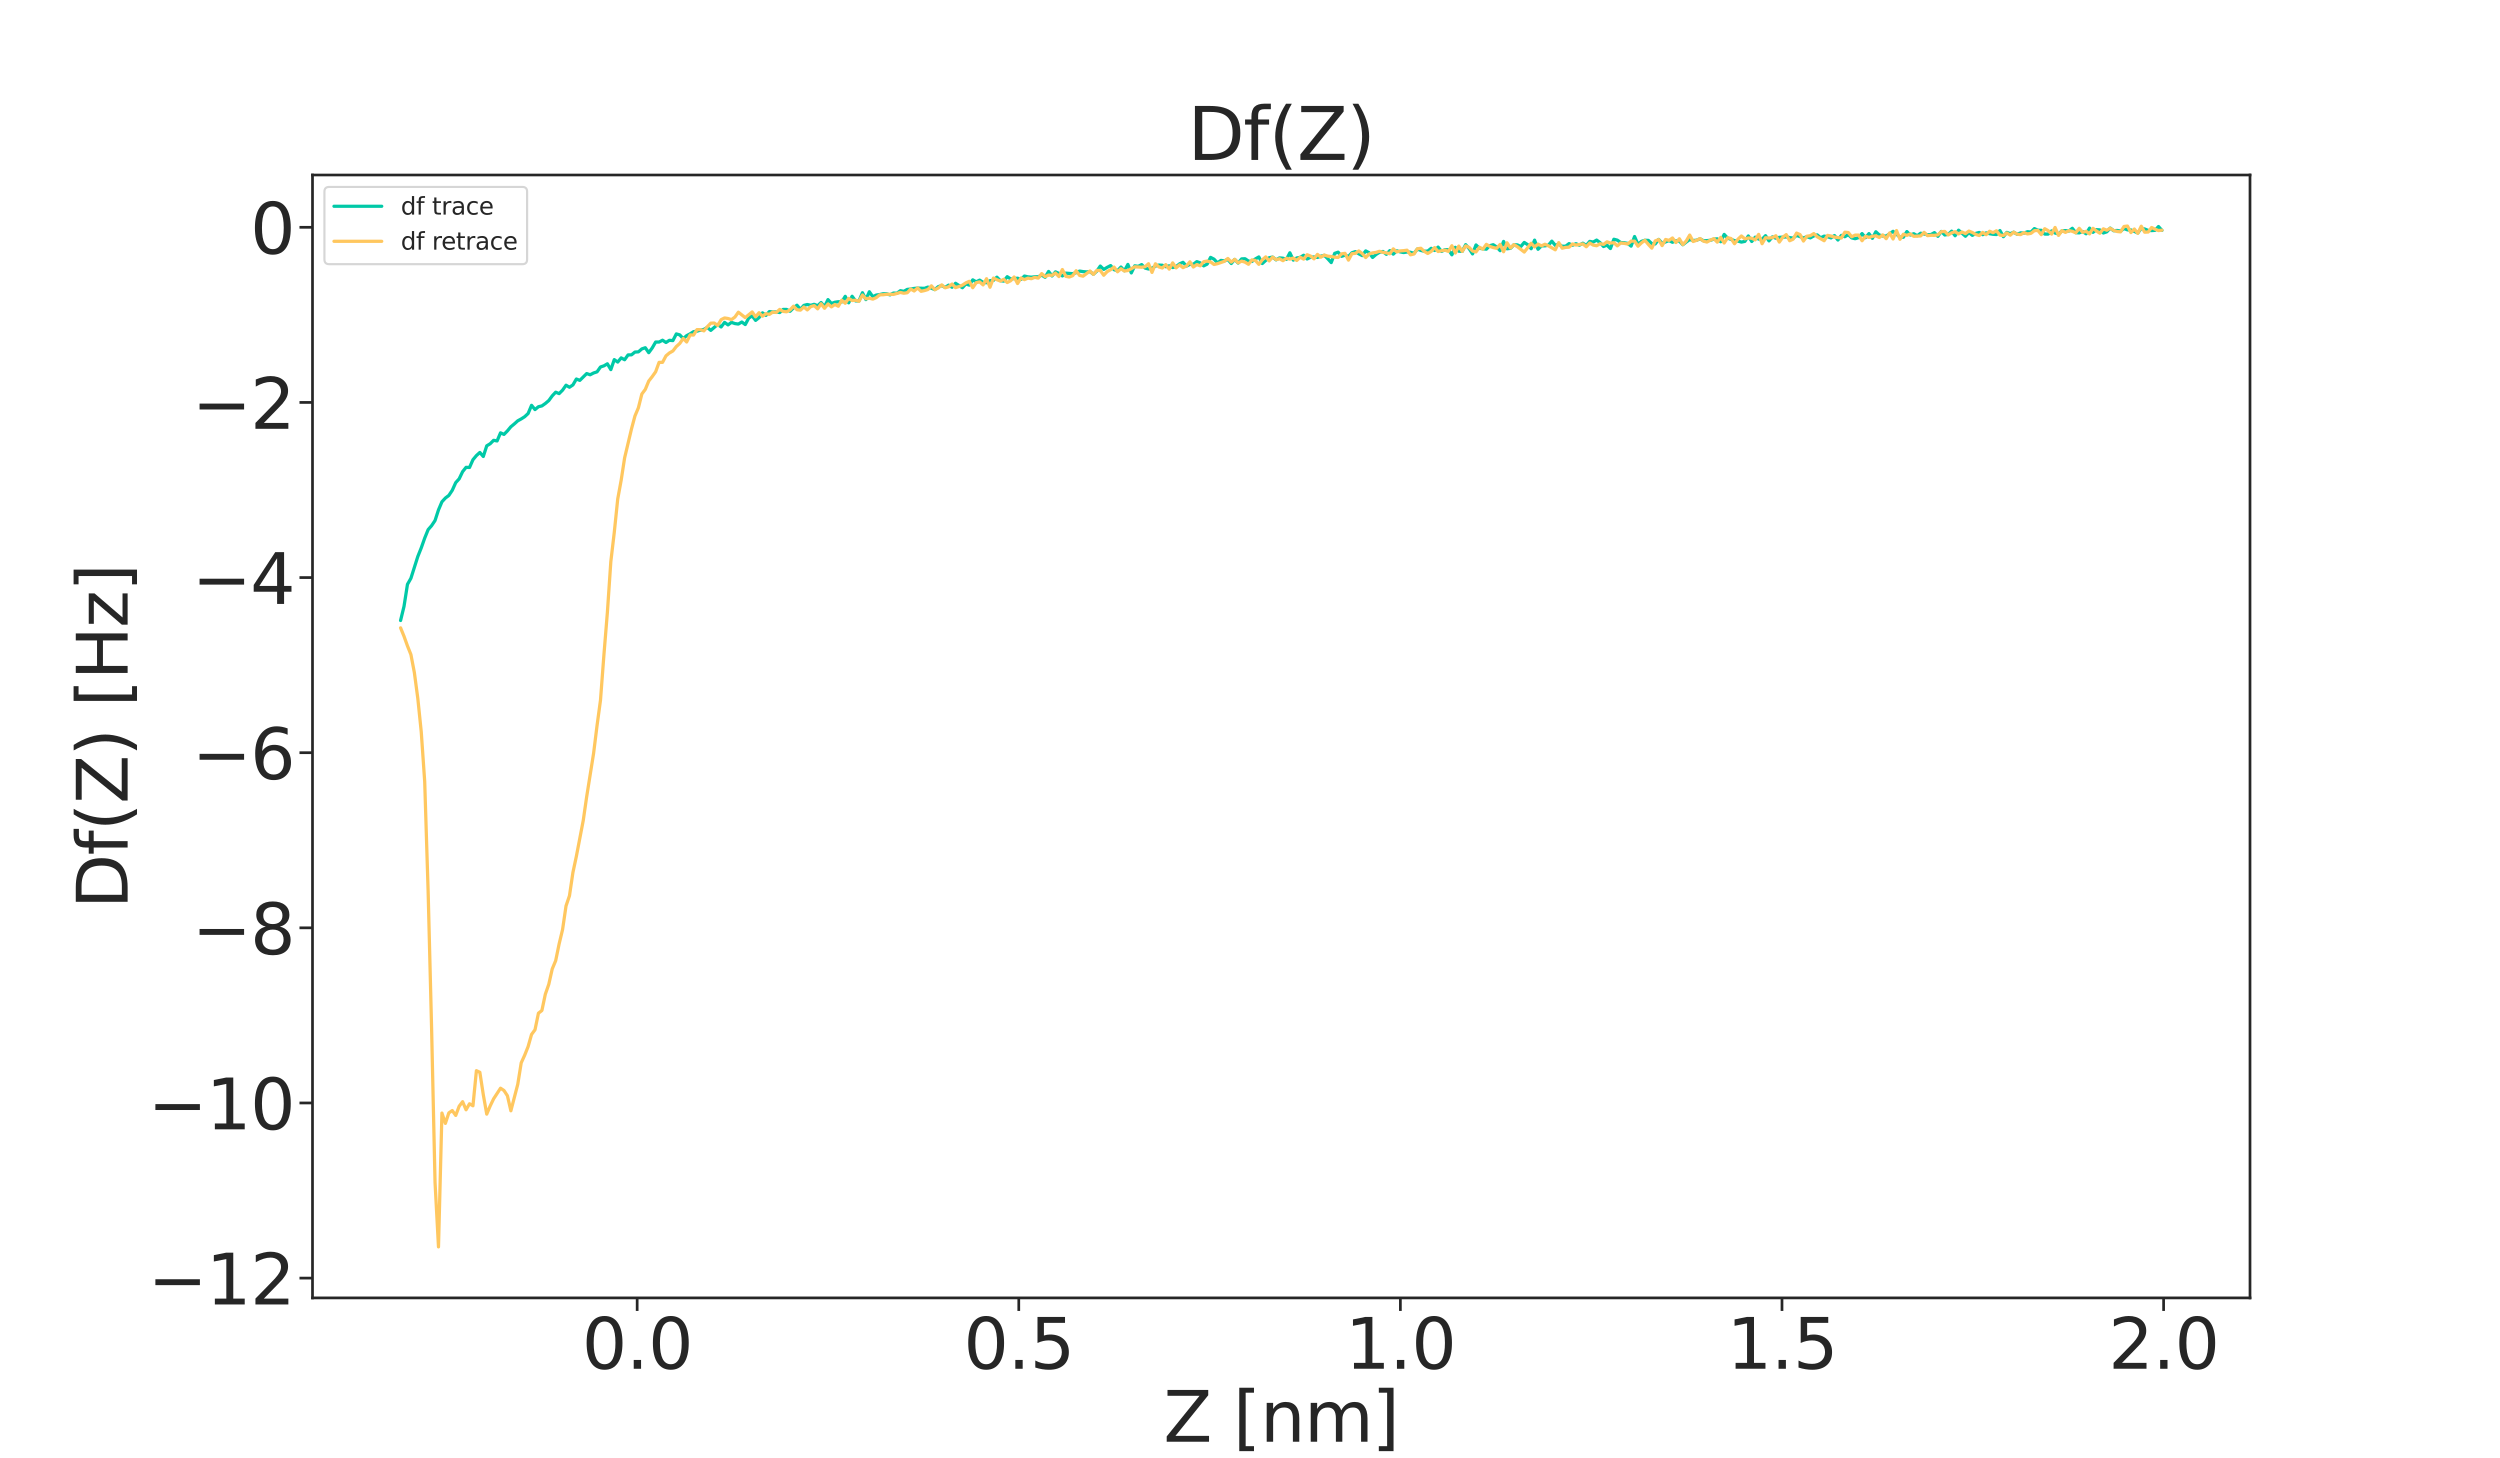<?xml version="1.0" encoding="utf-8" standalone="no"?>
<!DOCTYPE svg PUBLIC "-//W3C//DTD SVG 1.1//EN"
  "http://www.w3.org/Graphics/SVG/1.1/DTD/svg11.dtd">
<svg xmlns:xlink="http://www.w3.org/1999/xlink" width="1728pt" height="1008pt" viewBox="0 0 1728 1008" xmlns="http://www.w3.org/2000/svg" version="1.1">
 <defs>
  <style type="text/css">*{stroke-linejoin: round; stroke-linecap: butt}</style>
 </defs>
 <g id="figure_1">
  <g id="patch_1">
   <path d="M 0 1008 
L 1728 1008 
L 1728 0 
L 0 0 
z
" style="fill: #ffffff"/>
  </g>
  <g id="axes_1">
   <g id="patch_2">
    <path d="M 216 897.12 
L 1555.2 897.12 
L 1555.2 120.96 
L 216 120.96 
L 216 897.12 
z
" style="fill: none"/>
   </g>
   <g id="matplotlib.axis_1">
    <g id="xtick_1">
     <g id="line2d_1">
      <defs>
       <path id="m4f3ba4cb9b" d="M 0 0 
L 0 9 
" style="stroke: #262626; stroke-width: 1.875"/>
      </defs>
      <g>
       <use xlink:href="#m4f3ba4cb9b" x="440.409" y="897.12" style="fill: #262626; stroke: #262626; stroke-width: 1.875"/>
      </g>
     </g>
     <g id="text_1">
      <!-- 0.0 -->
      <g style="fill: #262626" transform="translate(402.241 946.092)scale(0.48 -0.48)">
       <defs>
        <path id="DejaVuSans-30" d="M 2034 4250 
Q 1547 4250 1301 3770 
Q 1056 3291 1056 2328 
Q 1056 1369 1301 889 
Q 1547 409 2034 409 
Q 2525 409 2770 889 
Q 3016 1369 3016 2328 
Q 3016 3291 2770 3770 
Q 2525 4250 2034 4250 
z
M 2034 4750 
Q 2819 4750 3233 4129 
Q 3647 3509 3647 2328 
Q 3647 1150 3233 529 
Q 2819 -91 2034 -91 
Q 1250 -91 836 529 
Q 422 1150 422 2328 
Q 422 3509 836 4129 
Q 1250 4750 2034 4750 
z
" transform="scale(0.016)"/>
        <path id="DejaVuSans-2e" d="M 684 794 
L 1344 794 
L 1344 0 
L 684 0 
L 684 794 
z
" transform="scale(0.016)"/>
       </defs>
       <use xlink:href="#DejaVuSans-30"/>
       <use xlink:href="#DejaVuSans-2e" x="63.623"/>
       <use xlink:href="#DejaVuSans-30" x="95.41"/>
      </g>
     </g>
    </g>
    <g id="xtick_2">
     <g id="line2d_2">
      <g>
       <use xlink:href="#m4f3ba4cb9b" x="704.177" y="897.12" style="fill: #262626; stroke: #262626; stroke-width: 1.875"/>
      </g>
     </g>
     <g id="text_2">
      <!-- 0.5 -->
      <g style="fill: #262626" transform="translate(666.01 946.092)scale(0.48 -0.48)">
       <defs>
        <path id="DejaVuSans-35" d="M 691 4666 
L 3169 4666 
L 3169 4134 
L 1269 4134 
L 1269 2991 
Q 1406 3038 1543 3061 
Q 1681 3084 1819 3084 
Q 2600 3084 3056 2656 
Q 3513 2228 3513 1497 
Q 3513 744 3044 326 
Q 2575 -91 1722 -91 
Q 1428 -91 1123 -41 
Q 819 9 494 109 
L 494 744 
Q 775 591 1075 516 
Q 1375 441 1709 441 
Q 2250 441 2565 725 
Q 2881 1009 2881 1497 
Q 2881 1984 2565 2268 
Q 2250 2553 1709 2553 
Q 1456 2553 1204 2497 
Q 953 2441 691 2322 
L 691 4666 
z
" transform="scale(0.016)"/>
       </defs>
       <use xlink:href="#DejaVuSans-30"/>
       <use xlink:href="#DejaVuSans-2e" x="63.623"/>
       <use xlink:href="#DejaVuSans-35" x="95.41"/>
      </g>
     </g>
    </g>
    <g id="xtick_3">
     <g id="line2d_3">
      <g>
       <use xlink:href="#m4f3ba4cb9b" x="967.945" y="897.12" style="fill: #262626; stroke: #262626; stroke-width: 1.875"/>
      </g>
     </g>
     <g id="text_3">
      <!-- 1.0 -->
      <g style="fill: #262626" transform="translate(929.778 946.092)scale(0.48 -0.48)">
       <defs>
        <path id="DejaVuSans-31" d="M 794 531 
L 1825 531 
L 1825 4091 
L 703 3866 
L 703 4441 
L 1819 4666 
L 2450 4666 
L 2450 531 
L 3481 531 
L 3481 0 
L 794 0 
L 794 531 
z
" transform="scale(0.016)"/>
       </defs>
       <use xlink:href="#DejaVuSans-31"/>
       <use xlink:href="#DejaVuSans-2e" x="63.623"/>
       <use xlink:href="#DejaVuSans-30" x="95.41"/>
      </g>
     </g>
    </g>
    <g id="xtick_4">
     <g id="line2d_4">
      <g>
       <use xlink:href="#m4f3ba4cb9b" x="1231.713" y="897.12" style="fill: #262626; stroke: #262626; stroke-width: 1.875"/>
      </g>
     </g>
     <g id="text_4">
      <!-- 1.5 -->
      <g style="fill: #262626" transform="translate(1193.546 946.092)scale(0.48 -0.48)">
       <use xlink:href="#DejaVuSans-31"/>
       <use xlink:href="#DejaVuSans-2e" x="63.623"/>
       <use xlink:href="#DejaVuSans-35" x="95.41"/>
      </g>
     </g>
    </g>
    <g id="xtick_5">
     <g id="line2d_5">
      <g>
       <use xlink:href="#m4f3ba4cb9b" x="1495.482" y="897.12" style="fill: #262626; stroke: #262626; stroke-width: 1.875"/>
      </g>
     </g>
     <g id="text_5">
      <!-- 2.0 -->
      <g style="fill: #262626" transform="translate(1457.314 946.092)scale(0.48 -0.48)">
       <defs>
        <path id="DejaVuSans-32" d="M 1228 531 
L 3431 531 
L 3431 0 
L 469 0 
L 469 531 
Q 828 903 1448 1529 
Q 2069 2156 2228 2338 
Q 2531 2678 2651 2914 
Q 2772 3150 2772 3378 
Q 2772 3750 2511 3984 
Q 2250 4219 1831 4219 
Q 1534 4219 1204 4116 
Q 875 4013 500 3803 
L 500 4441 
Q 881 4594 1212 4672 
Q 1544 4750 1819 4750 
Q 2544 4750 2975 4387 
Q 3406 4025 3406 3419 
Q 3406 3131 3298 2873 
Q 3191 2616 2906 2266 
Q 2828 2175 2409 1742 
Q 1991 1309 1228 531 
z
" transform="scale(0.016)"/>
       </defs>
       <use xlink:href="#DejaVuSans-32"/>
       <use xlink:href="#DejaVuSans-2e" x="63.623"/>
       <use xlink:href="#DejaVuSans-30" x="95.41"/>
      </g>
     </g>
    </g>
    <g id="text_6">
     <!-- Z [nm] -->
     <g style="fill: #262626" transform="translate(804.217 996.548)scale(0.48 -0.48)">
      <defs>
       <path id="DejaVuSans-5a" d="M 359 4666 
L 4025 4666 
L 4025 4184 
L 1075 531 
L 4097 531 
L 4097 0 
L 288 0 
L 288 481 
L 3238 4134 
L 359 4134 
L 359 4666 
z
" transform="scale(0.016)"/>
       <path id="DejaVuSans-20" transform="scale(0.016)"/>
       <path id="DejaVuSans-5b" d="M 550 4863 
L 1875 4863 
L 1875 4416 
L 1125 4416 
L 1125 -397 
L 1875 -397 
L 1875 -844 
L 550 -844 
L 550 4863 
z
" transform="scale(0.016)"/>
       <path id="DejaVuSans-6e" d="M 3513 2113 
L 3513 0 
L 2938 0 
L 2938 2094 
Q 2938 2591 2744 2837 
Q 2550 3084 2163 3084 
Q 1697 3084 1428 2787 
Q 1159 2491 1159 1978 
L 1159 0 
L 581 0 
L 581 3500 
L 1159 3500 
L 1159 2956 
Q 1366 3272 1645 3428 
Q 1925 3584 2291 3584 
Q 2894 3584 3203 3211 
Q 3513 2838 3513 2113 
z
" transform="scale(0.016)"/>
       <path id="DejaVuSans-6d" d="M 3328 2828 
Q 3544 3216 3844 3400 
Q 4144 3584 4550 3584 
Q 5097 3584 5394 3201 
Q 5691 2819 5691 2113 
L 5691 0 
L 5113 0 
L 5113 2094 
Q 5113 2597 4934 2840 
Q 4756 3084 4391 3084 
Q 3944 3084 3684 2787 
Q 3425 2491 3425 1978 
L 3425 0 
L 2847 0 
L 2847 2094 
Q 2847 2600 2669 2842 
Q 2491 3084 2119 3084 
Q 1678 3084 1418 2786 
Q 1159 2488 1159 1978 
L 1159 0 
L 581 0 
L 581 3500 
L 1159 3500 
L 1159 2956 
Q 1356 3278 1631 3431 
Q 1906 3584 2284 3584 
Q 2666 3584 2933 3390 
Q 3200 3197 3328 2828 
z
" transform="scale(0.016)"/>
       <path id="DejaVuSans-5d" d="M 1947 4863 
L 1947 -844 
L 622 -844 
L 622 -397 
L 1369 -397 
L 1369 4416 
L 622 4416 
L 622 4863 
L 1947 4863 
z
" transform="scale(0.016)"/>
      </defs>
      <use xlink:href="#DejaVuSans-5a"/>
      <use xlink:href="#DejaVuSans-20" x="68.506"/>
      <use xlink:href="#DejaVuSans-5b" x="100.293"/>
      <use xlink:href="#DejaVuSans-6e" x="139.307"/>
      <use xlink:href="#DejaVuSans-6d" x="202.686"/>
      <use xlink:href="#DejaVuSans-5d" x="300.098"/>
     </g>
    </g>
   </g>
   <g id="matplotlib.axis_2">
    <g id="ytick_1">
     <g id="line2d_6">
      <defs>
       <path id="m1f5557d3d0" d="M 0 0 
L -9 0 
" style="stroke: #262626; stroke-width: 1.875"/>
      </defs>
      <g>
       <use xlink:href="#m1f5557d3d0" x="216" y="883.422" style="fill: #262626; stroke: #262626; stroke-width: 1.875"/>
      </g>
     </g>
     <g id="text_7">
      <!-- −12 -->
      <g style="fill: #262626" transform="translate(102.198 901.658)scale(0.48 -0.48)">
       <defs>
        <path id="DejaVuSans-2212" d="M 678 2272 
L 4684 2272 
L 4684 1741 
L 678 1741 
L 678 2272 
z
" transform="scale(0.016)"/>
       </defs>
       <use xlink:href="#DejaVuSans-2212"/>
       <use xlink:href="#DejaVuSans-31" x="83.789"/>
       <use xlink:href="#DejaVuSans-32" x="147.412"/>
      </g>
     </g>
    </g>
    <g id="ytick_2">
     <g id="line2d_7">
      <g>
       <use xlink:href="#m1f5557d3d0" x="216" y="762.372" style="fill: #262626; stroke: #262626; stroke-width: 1.875"/>
      </g>
     </g>
     <g id="text_8">
      <!-- −10 -->
      <g style="fill: #262626" transform="translate(102.198 780.608)scale(0.48 -0.48)">
       <use xlink:href="#DejaVuSans-2212"/>
       <use xlink:href="#DejaVuSans-31" x="83.789"/>
       <use xlink:href="#DejaVuSans-30" x="147.412"/>
      </g>
     </g>
    </g>
    <g id="ytick_3">
     <g id="line2d_8">
      <g>
       <use xlink:href="#m1f5557d3d0" x="216" y="641.321" style="fill: #262626; stroke: #262626; stroke-width: 1.875"/>
      </g>
     </g>
     <g id="text_9">
      <!-- −8 -->
      <g style="fill: #262626" transform="translate(132.738 659.558)scale(0.48 -0.48)">
       <defs>
        <path id="DejaVuSans-38" d="M 2034 2216 
Q 1584 2216 1326 1975 
Q 1069 1734 1069 1313 
Q 1069 891 1326 650 
Q 1584 409 2034 409 
Q 2484 409 2743 651 
Q 3003 894 3003 1313 
Q 3003 1734 2745 1975 
Q 2488 2216 2034 2216 
z
M 1403 2484 
Q 997 2584 770 2862 
Q 544 3141 544 3541 
Q 544 4100 942 4425 
Q 1341 4750 2034 4750 
Q 2731 4750 3128 4425 
Q 3525 4100 3525 3541 
Q 3525 3141 3298 2862 
Q 3072 2584 2669 2484 
Q 3125 2378 3379 2068 
Q 3634 1759 3634 1313 
Q 3634 634 3220 271 
Q 2806 -91 2034 -91 
Q 1263 -91 848 271 
Q 434 634 434 1313 
Q 434 1759 690 2068 
Q 947 2378 1403 2484 
z
M 1172 3481 
Q 1172 3119 1398 2916 
Q 1625 2713 2034 2713 
Q 2441 2713 2670 2916 
Q 2900 3119 2900 3481 
Q 2900 3844 2670 4047 
Q 2441 4250 2034 4250 
Q 1625 4250 1398 4047 
Q 1172 3844 1172 3481 
z
" transform="scale(0.016)"/>
       </defs>
       <use xlink:href="#DejaVuSans-2212"/>
       <use xlink:href="#DejaVuSans-38" x="83.789"/>
      </g>
     </g>
    </g>
    <g id="ytick_4">
     <g id="line2d_9">
      <g>
       <use xlink:href="#m1f5557d3d0" x="216" y="520.271" style="fill: #262626; stroke: #262626; stroke-width: 1.875"/>
      </g>
     </g>
     <g id="text_10">
      <!-- −6 -->
      <g style="fill: #262626" transform="translate(132.738 538.507)scale(0.48 -0.48)">
       <defs>
        <path id="DejaVuSans-36" d="M 2113 2584 
Q 1688 2584 1439 2293 
Q 1191 2003 1191 1497 
Q 1191 994 1439 701 
Q 1688 409 2113 409 
Q 2538 409 2786 701 
Q 3034 994 3034 1497 
Q 3034 2003 2786 2293 
Q 2538 2584 2113 2584 
z
M 3366 4563 
L 3366 3988 
Q 3128 4100 2886 4159 
Q 2644 4219 2406 4219 
Q 1781 4219 1451 3797 
Q 1122 3375 1075 2522 
Q 1259 2794 1537 2939 
Q 1816 3084 2150 3084 
Q 2853 3084 3261 2657 
Q 3669 2231 3669 1497 
Q 3669 778 3244 343 
Q 2819 -91 2113 -91 
Q 1303 -91 875 529 
Q 447 1150 447 2328 
Q 447 3434 972 4092 
Q 1497 4750 2381 4750 
Q 2619 4750 2861 4703 
Q 3103 4656 3366 4563 
z
" transform="scale(0.016)"/>
       </defs>
       <use xlink:href="#DejaVuSans-2212"/>
       <use xlink:href="#DejaVuSans-36" x="83.789"/>
      </g>
     </g>
    </g>
    <g id="ytick_5">
     <g id="line2d_10">
      <g>
       <use xlink:href="#m1f5557d3d0" x="216" y="399.221" style="fill: #262626; stroke: #262626; stroke-width: 1.875"/>
      </g>
     </g>
     <g id="text_11">
      <!-- −4 -->
      <g style="fill: #262626" transform="translate(132.738 417.457)scale(0.48 -0.48)">
       <defs>
        <path id="DejaVuSans-34" d="M 2419 4116 
L 825 1625 
L 2419 1625 
L 2419 4116 
z
M 2253 4666 
L 3047 4666 
L 3047 1625 
L 3713 1625 
L 3713 1100 
L 3047 1100 
L 3047 0 
L 2419 0 
L 2419 1100 
L 313 1100 
L 313 1709 
L 2253 4666 
z
" transform="scale(0.016)"/>
       </defs>
       <use xlink:href="#DejaVuSans-2212"/>
       <use xlink:href="#DejaVuSans-34" x="83.789"/>
      </g>
     </g>
    </g>
    <g id="ytick_6">
     <g id="line2d_11">
      <g>
       <use xlink:href="#m1f5557d3d0" x="216" y="278.17" style="fill: #262626; stroke: #262626; stroke-width: 1.875"/>
      </g>
     </g>
     <g id="text_12">
      <!-- −2 -->
      <g style="fill: #262626" transform="translate(132.738 296.407)scale(0.48 -0.48)">
       <use xlink:href="#DejaVuSans-2212"/>
       <use xlink:href="#DejaVuSans-32" x="83.789"/>
      </g>
     </g>
    </g>
    <g id="ytick_7">
     <g id="line2d_12">
      <g>
       <use xlink:href="#m1f5557d3d0" x="216" y="157.12" style="fill: #262626; stroke: #262626; stroke-width: 1.875"/>
      </g>
     </g>
     <g id="text_13">
      <!-- 0 -->
      <g style="fill: #262626" transform="translate(172.96 175.356)scale(0.48 -0.48)">
       <use xlink:href="#DejaVuSans-30"/>
      </g>
     </g>
    </g>
    <g id="text_14">
     <!-- Df(Z) [Hz] -->
     <g style="fill: #262626" transform="translate(88.215 628.136)rotate(-90)scale(0.48 -0.48)">
      <defs>
       <path id="DejaVuSans-44" d="M 1259 4147 
L 1259 519 
L 2022 519 
Q 2988 519 3436 956 
Q 3884 1394 3884 2338 
Q 3884 3275 3436 3711 
Q 2988 4147 2022 4147 
L 1259 4147 
z
M 628 4666 
L 1925 4666 
Q 3281 4666 3915 4102 
Q 4550 3538 4550 2338 
Q 4550 1131 3912 565 
Q 3275 0 1925 0 
L 628 0 
L 628 4666 
z
" transform="scale(0.016)"/>
       <path id="DejaVuSans-66" d="M 2375 4863 
L 2375 4384 
L 1825 4384 
Q 1516 4384 1395 4259 
Q 1275 4134 1275 3809 
L 1275 3500 
L 2222 3500 
L 2222 3053 
L 1275 3053 
L 1275 0 
L 697 0 
L 697 3053 
L 147 3053 
L 147 3500 
L 697 3500 
L 697 3744 
Q 697 4328 969 4595 
Q 1241 4863 1831 4863 
L 2375 4863 
z
" transform="scale(0.016)"/>
       <path id="DejaVuSans-28" d="M 1984 4856 
Q 1566 4138 1362 3434 
Q 1159 2731 1159 2009 
Q 1159 1288 1364 580 
Q 1569 -128 1984 -844 
L 1484 -844 
Q 1016 -109 783 600 
Q 550 1309 550 2009 
Q 550 2706 781 3412 
Q 1013 4119 1484 4856 
L 1984 4856 
z
" transform="scale(0.016)"/>
       <path id="DejaVuSans-29" d="M 513 4856 
L 1013 4856 
Q 1481 4119 1714 3412 
Q 1947 2706 1947 2009 
Q 1947 1309 1714 600 
Q 1481 -109 1013 -844 
L 513 -844 
Q 928 -128 1133 580 
Q 1338 1288 1338 2009 
Q 1338 2731 1133 3434 
Q 928 4138 513 4856 
z
" transform="scale(0.016)"/>
       <path id="DejaVuSans-48" d="M 628 4666 
L 1259 4666 
L 1259 2753 
L 3553 2753 
L 3553 4666 
L 4184 4666 
L 4184 0 
L 3553 0 
L 3553 2222 
L 1259 2222 
L 1259 0 
L 628 0 
L 628 4666 
z
" transform="scale(0.016)"/>
       <path id="DejaVuSans-7a" d="M 353 3500 
L 3084 3500 
L 3084 2975 
L 922 459 
L 3084 459 
L 3084 0 
L 275 0 
L 275 525 
L 2438 3041 
L 353 3041 
L 353 3500 
z
" transform="scale(0.016)"/>
      </defs>
      <use xlink:href="#DejaVuSans-44"/>
      <use xlink:href="#DejaVuSans-66" x="77.002"/>
      <use xlink:href="#DejaVuSans-28" x="112.207"/>
      <use xlink:href="#DejaVuSans-5a" x="151.221"/>
      <use xlink:href="#DejaVuSans-29" x="219.727"/>
      <use xlink:href="#DejaVuSans-20" x="258.74"/>
      <use xlink:href="#DejaVuSans-5b" x="290.527"/>
      <use xlink:href="#DejaVuSans-48" x="329.541"/>
      <use xlink:href="#DejaVuSans-7a" x="404.736"/>
      <use xlink:href="#DejaVuSans-5d" x="457.227"/>
     </g>
    </g>
   </g>
   <g id="line2d_13">
    <path d="M 276.873 428.883 
L 279.255 419.112 
L 281.638 403.906 
L 284.02 399.708 
L 288.785 384.675 
L 291.168 378.696 
L 293.55 371.953 
L 295.933 366.082 
L 298.315 363.344 
L 300.698 359.781 
L 303.08 352.454 
L 305.463 346.844 
L 307.845 344.255 
L 310.228 342.45 
L 312.61 338.893 
L 314.993 333.604 
L 317.375 330.967 
L 319.758 325.995 
L 322.14 323.03 
L 324.523 323.12 
L 326.905 317.757 
L 329.288 314.905 
L 331.67 312.743 
L 334.053 315.513 
L 336.435 308.158 
L 338.818 306.715 
L 341.2 304.341 
L 343.583 304.785 
L 345.965 299.178 
L 348.348 300.258 
L 350.73 297.83 
L 353.113 294.976 
L 355.495 293.01 
L 357.878 290.867 
L 360.26 289.558 
L 362.643 288.039 
L 365.025 285.834 
L 367.408 280.158 
L 369.79 283.095 
L 372.172 281.136 
L 374.555 280.564 
L 376.937 278.888 
L 379.32 276.869 
L 381.702 273.614 
L 384.085 271.082 
L 386.467 272.063 
L 388.85 269.665 
L 391.232 266.265 
L 393.615 267.659 
L 395.997 266.06 
L 398.38 261.984 
L 400.762 262.913 
L 405.527 258.217 
L 407.91 259.037 
L 410.292 257.8 
L 412.675 257.023 
L 415.057 253.655 
L 417.44 252.864 
L 419.822 251.462 
L 422.205 255.47 
L 424.587 248.577 
L 426.97 250.255 
L 429.352 247.37 
L 431.735 248.635 
L 434.117 245.327 
L 436.5 245.259 
L 438.882 243.329 
L 441.265 243.208 
L 443.647 241.162 
L 446.03 240.354 
L 448.412 243.773 
L 450.795 240.526 
L 453.177 236.424 
L 455.56 236.429 
L 457.942 235.165 
L 460.325 236.728 
L 462.707 235.206 
L 465.09 235.428 
L 467.472 230.807 
L 469.855 231.467 
L 472.237 234.053 
L 474.62 232.001 
L 477.002 230.759 
L 479.385 229.244 
L 481.767 228.882 
L 484.15 228.207 
L 486.532 227.66 
L 488.915 226.333 
L 491.297 228.355 
L 496.062 224.253 
L 498.445 225.988 
L 500.827 222.836 
L 503.21 224.565 
L 505.592 222.831 
L 507.975 223.655 
L 510.357 223.99 
L 512.74 222.573 
L 515.122 224.334 
L 517.505 219.869 
L 519.887 218.318 
L 522.27 221.437 
L 524.652 219.55 
L 527.035 216.243 
L 529.417 218.006 
L 531.8 215.358 
L 534.182 215.659 
L 536.565 215.627 
L 538.947 216.018 
L 541.33 213.869 
L 543.712 213.891 
L 546.095 215.144 
L 548.477 212.76 
L 550.86 210.969 
L 553.242 213.784 
L 555.625 211.096 
L 558.007 210.478 
L 560.39 211.016 
L 562.772 210.335 
L 565.155 211.341 
L 567.537 209.117 
L 569.92 212.006 
L 572.302 207.094 
L 574.685 209.754 
L 577.067 208.916 
L 579.449 208.561 
L 581.832 208.718 
L 584.214 204.836 
L 586.597 209.313 
L 588.979 204.781 
L 591.362 207.983 
L 593.744 207.982 
L 596.127 202.329 
L 598.509 207.079 
L 600.892 201.668 
L 603.274 205.074 
L 605.657 203.944 
L 608.039 203.595 
L 610.422 203.04 
L 612.804 203.089 
L 615.187 203.826 
L 617.569 202.554 
L 619.952 202.711 
L 622.334 200.917 
L 624.717 201.384 
L 627.099 200.032 
L 629.482 199.82 
L 631.864 199.373 
L 634.247 199.153 
L 639.012 199.304 
L 641.394 198.435 
L 643.777 199.207 
L 646.159 200.173 
L 648.542 198.113 
L 650.924 197.445 
L 653.307 198.643 
L 655.689 197.091 
L 658.072 198.556 
L 660.454 195.813 
L 665.219 198.87 
L 667.602 196.265 
L 669.984 197.073 
L 672.367 193.435 
L 674.749 194.795 
L 677.132 193.627 
L 679.514 195.145 
L 681.897 195.437 
L 684.279 193.986 
L 686.662 193.817 
L 689.044 191.59 
L 691.427 194.005 
L 693.809 194.309 
L 696.192 191.251 
L 698.574 192.812 
L 703.339 192.293 
L 705.722 193.138 
L 708.104 190.797 
L 710.487 191.365 
L 712.869 191.601 
L 715.252 191.311 
L 717.634 191.31 
L 720.017 190.17 
L 722.399 191.67 
L 724.782 187.619 
L 727.164 190.745 
L 729.547 187.903 
L 731.929 188.999 
L 734.312 190.72 
L 736.694 188.796 
L 741.459 189.171 
L 743.842 188.472 
L 746.224 187.372 
L 748.607 187.742 
L 750.989 187.944 
L 753.372 187.741 
L 755.754 189.514 
L 758.137 187.392 
L 760.519 183.905 
L 762.902 186.211 
L 765.284 184.793 
L 767.667 183.564 
L 770.049 186.429 
L 772.432 187.084 
L 774.814 184.571 
L 777.197 187.142 
L 779.579 182.775 
L 781.962 188.647 
L 784.344 183.734 
L 786.726 184.115 
L 789.109 182.882 
L 791.491 185.298 
L 793.874 185.935 
L 796.256 185.315 
L 798.639 183.933 
L 801.021 183.216 
L 803.404 183.341 
L 805.786 184.372 
L 808.169 183.753 
L 810.551 184.923 
L 812.934 184.293 
L 815.316 182.391 
L 817.699 181.322 
L 820.081 183.909 
L 822.464 182.753 
L 824.846 182.682 
L 827.229 180.84 
L 829.611 181.689 
L 831.994 183.759 
L 834.376 182.578 
L 836.759 177.901 
L 839.141 179.144 
L 841.524 181.729 
L 843.906 179.976 
L 846.289 180.319 
L 848.671 179.317 
L 851.054 182.132 
L 853.436 179.329 
L 855.819 181.811 
L 858.201 178.945 
L 860.584 178.835 
L 862.966 180.464 
L 865.349 180.713 
L 867.731 178.969 
L 870.114 177.6 
L 872.496 182.156 
L 874.879 180.005 
L 877.261 178.135 
L 879.644 177.708 
L 882.026 179.608 
L 884.409 178.253 
L 886.791 178.478 
L 889.174 179.284 
L 891.556 174.743 
L 893.939 179.784 
L 896.321 178.303 
L 898.704 177.906 
L 901.086 176.42 
L 903.469 179.001 
L 905.851 177.846 
L 908.234 177.617 
L 910.616 177.943 
L 912.999 177.076 
L 915.381 176.491 
L 917.764 178.851 
L 920.146 181.486 
L 922.529 175.13 
L 924.911 174.295 
L 927.294 177.16 
L 929.676 176.385 
L 932.059 177.256 
L 934.441 174.71 
L 936.824 173.908 
L 939.206 175.44 
L 941.589 176.68 
L 943.971 173.433 
L 946.354 174.718 
L 948.736 177.951 
L 951.119 175.878 
L 953.501 174.391 
L 955.884 173.818 
L 958.266 175.798 
L 960.649 173.204 
L 963.031 175.664 
L 965.414 173.334 
L 967.796 174.098 
L 970.179 174.563 
L 972.561 174.184 
L 974.944 174.373 
L 977.326 175.154 
L 979.709 172.136 
L 982.091 173.107 
L 984.474 173.657 
L 986.856 173.549 
L 989.238 171.639 
L 991.621 173.114 
L 994.003 170.793 
L 996.386 173.783 
L 998.768 172.601 
L 1001.151 172.59 
L 1003.533 176.138 
L 1005.916 170.969 
L 1008.298 173.629 
L 1010.681 173.768 
L 1013.063 169.115 
L 1015.446 171.838 
L 1017.828 175.506 
L 1020.211 169.315 
L 1022.593 171.632 
L 1027.358 172.245 
L 1029.741 169.819 
L 1032.123 169.142 
L 1034.506 170.722 
L 1036.888 173.262 
L 1039.271 166.88 
L 1041.653 171.951 
L 1044.036 171.658 
L 1046.418 169.168 
L 1048.801 169.255 
L 1051.183 170.424 
L 1053.566 167.577 
L 1055.948 169.129 
L 1058.331 171.91 
L 1060.713 165.987 
L 1063.096 172.309 
L 1065.478 169.943 
L 1067.861 169.927 
L 1070.243 169.486 
L 1072.626 166.691 
L 1075.008 169.586 
L 1077.391 168.771 
L 1079.773 170.224 
L 1082.156 170.188 
L 1084.538 168.379 
L 1086.921 169.535 
L 1089.303 168.439 
L 1091.686 169.489 
L 1094.068 168.101 
L 1096.451 169.622 
L 1098.833 166.841 
L 1101.216 167.323 
L 1103.598 165.951 
L 1105.981 167.721 
L 1108.363 170.389 
L 1110.746 169.425 
L 1113.128 171.784 
L 1115.511 165.367 
L 1117.893 165.997 
L 1120.276 167.655 
L 1122.658 167.767 
L 1125.041 168.237 
L 1127.423 170.115 
L 1129.806 163.497 
L 1132.188 168.962 
L 1134.571 166.844 
L 1136.953 166.075 
L 1139.336 166.154 
L 1141.718 168.385 
L 1144.101 168.601 
L 1146.483 165.479 
L 1148.866 168.144 
L 1153.631 166.268 
L 1156.013 167.462 
L 1158.396 166.412 
L 1160.778 166.689 
L 1163.161 169.14 
L 1165.543 167.284 
L 1167.926 165.571 
L 1170.308 166.237 
L 1172.691 166.038 
L 1175.073 165.086 
L 1177.456 166.389 
L 1179.838 166.324 
L 1182.221 166.079 
L 1184.603 165.302 
L 1186.986 165.083 
L 1189.368 167.07 
L 1191.751 162.035 
L 1194.133 164.58 
L 1198.898 166.342 
L 1201.28 166.627 
L 1203.663 167.333 
L 1206.045 166.846 
L 1208.428 163.093 
L 1210.81 166.915 
L 1213.193 163.937 
L 1215.575 165.255 
L 1217.958 165.376 
L 1220.34 162.906 
L 1222.723 166.496 
L 1225.105 163.715 
L 1227.488 164.678 
L 1229.87 164.052 
L 1234.635 163.784 
L 1239.4 164.627 
L 1241.783 162.688 
L 1246.548 164.474 
L 1248.93 163.605 
L 1251.313 164.414 
L 1253.695 163.067 
L 1256.078 162.353 
L 1258.46 164.356 
L 1260.843 163.212 
L 1263.225 163.641 
L 1265.608 164.441 
L 1267.99 162.816 
L 1270.373 165.905 
L 1272.755 162.705 
L 1275.138 163.617 
L 1277.52 162.217 
L 1279.903 164.438 
L 1282.285 164.999 
L 1284.668 164.264 
L 1287.05 161.457 
L 1289.433 164.271 
L 1291.815 161.482 
L 1294.198 164.745 
L 1296.58 160.202 
L 1298.963 162.392 
L 1301.345 163.128 
L 1303.728 163.129 
L 1306.11 161.636 
L 1308.493 159.882 
L 1313.258 163.941 
L 1315.64 163.976 
L 1318.023 160.065 
L 1320.405 162.419 
L 1322.788 161.55 
L 1325.17 162.936 
L 1327.553 161.208 
L 1332.318 162.247 
L 1334.7 162.111 
L 1337.083 160.792 
L 1339.465 163.355 
L 1341.848 159.972 
L 1344.23 162.416 
L 1346.613 161.984 
L 1348.995 159.78 
L 1351.378 162.947 
L 1353.76 159.099 
L 1358.525 163.284 
L 1360.908 160.715 
L 1363.29 162.678 
L 1365.673 161.322 
L 1368.055 160.671 
L 1370.438 162.212 
L 1372.82 160.957 
L 1375.203 161.53 
L 1377.585 161.948 
L 1379.968 162.096 
L 1382.35 159.35 
L 1384.733 163.604 
L 1387.115 160.633 
L 1389.498 161.524 
L 1391.88 160.514 
L 1394.263 161.918 
L 1396.645 160.965 
L 1399.028 161.106 
L 1401.41 160.155 
L 1403.792 160.418 
L 1406.175 157.999 
L 1408.557 159.15 
L 1410.94 159.189 
L 1413.322 161.809 
L 1415.705 161.789 
L 1418.087 159.614 
L 1420.47 161.077 
L 1422.852 161.717 
L 1425.235 159.561 
L 1427.617 159.4 
L 1430 159.681 
L 1432.382 157.8 
L 1434.765 160.823 
L 1437.147 160.965 
L 1439.53 160.021 
L 1441.912 161.586 
L 1444.295 157.684 
L 1446.677 160.582 
L 1449.06 158.722 
L 1451.442 158.903 
L 1453.825 161.033 
L 1456.207 160.251 
L 1458.59 157.665 
L 1460.972 159.488 
L 1463.355 159.294 
L 1465.737 159.694 
L 1468.12 157.982 
L 1470.502 158.888 
L 1472.885 158.942 
L 1477.65 161 
L 1480.032 157.864 
L 1482.415 158.281 
L 1484.797 159.26 
L 1487.18 159.39 
L 1489.562 159.209 
L 1491.945 156.588 
L 1494.327 159.246 
L 1494.327 159.246 
" clip-path="url(#p3032a25fb5)" style="fill: none; stroke: #00c9a7; stroke-width: 2.25; stroke-linecap: round"/>
   </g>
   <g id="line2d_14">
    <path d="M 276.873 433.96 
L 279.255 439.817 
L 281.638 446.456 
L 284.02 452.443 
L 286.403 464.876 
L 288.785 482.717 
L 291.168 505.888 
L 293.55 540.204 
L 295.933 616.484 
L 298.315 710.807 
L 300.698 817.212 
L 303.08 861.84 
L 305.463 769.355 
L 307.845 776.474 
L 310.228 769.242 
L 312.61 767.615 
L 314.993 770.978 
L 317.375 764.621 
L 319.758 761.494 
L 322.14 767.076 
L 324.523 762.928 
L 326.905 764.32 
L 329.288 740.063 
L 331.67 741.171 
L 334.053 756.645 
L 336.435 770.078 
L 338.818 764.418 
L 341.2 759.484 
L 345.965 752.164 
L 348.348 753.757 
L 350.73 757.396 
L 353.113 767.776 
L 357.878 749.459 
L 360.26 734.634 
L 362.643 729.39 
L 365.025 723.421 
L 367.408 714.987 
L 369.79 711.787 
L 372.172 700.323 
L 374.555 698.472 
L 376.937 687.17 
L 379.32 680.36 
L 381.702 669.728 
L 384.085 664.01 
L 386.467 652.44 
L 388.85 642.489 
L 391.232 626.183 
L 393.615 619.153 
L 395.997 603.07 
L 398.38 591.889 
L 403.145 567.065 
L 405.527 550.567 
L 410.292 520.685 
L 412.675 501.509 
L 415.057 483.977 
L 417.44 452.522 
L 419.822 423.291 
L 422.205 388.191 
L 424.587 367.981 
L 426.97 344.938 
L 429.352 331.924 
L 431.735 316.472 
L 436.5 296.41 
L 438.882 287.501 
L 441.265 281.848 
L 443.647 272.321 
L 446.03 269.146 
L 448.412 263.375 
L 450.795 260.337 
L 453.177 256.972 
L 455.56 250.452 
L 457.942 250.449 
L 460.325 245.966 
L 462.707 243.961 
L 465.09 242.595 
L 467.472 239.53 
L 469.855 237.388 
L 472.237 233.954 
L 474.62 236.389 
L 477.002 231.521 
L 479.385 231.585 
L 481.767 227.831 
L 484.15 227.873 
L 486.532 228.703 
L 488.915 225.823 
L 491.297 223.376 
L 493.68 223.266 
L 496.062 224.997 
L 498.445 220.942 
L 500.827 219.773 
L 503.21 220.144 
L 505.592 220.914 
L 507.975 219.152 
L 510.357 215.798 
L 515.122 219.542 
L 519.887 215.614 
L 522.27 219.012 
L 524.652 216.141 
L 527.035 218.557 
L 529.417 216.805 
L 531.8 217.303 
L 534.182 215.688 
L 536.565 215.983 
L 538.947 213.876 
L 541.33 215.263 
L 543.712 215.527 
L 546.095 214.204 
L 548.477 211.64 
L 550.86 214.086 
L 553.242 214.375 
L 555.625 212.199 
L 558.007 214.203 
L 560.39 211.922 
L 562.772 211.26 
L 565.155 213.47 
L 567.537 209.962 
L 569.92 213.091 
L 572.302 210.117 
L 574.685 212.112 
L 577.067 210.47 
L 579.449 211.686 
L 581.832 207.509 
L 584.214 209.622 
L 586.597 206.258 
L 588.979 207.741 
L 591.362 207.512 
L 593.744 208.25 
L 596.127 203.895 
L 598.509 206.512 
L 600.892 206.074 
L 603.274 206.767 
L 605.657 205.721 
L 608.039 203.787 
L 610.422 203.737 
L 612.804 203.422 
L 615.187 203.397 
L 617.569 203.511 
L 622.334 202.135 
L 624.717 202.686 
L 627.099 202.347 
L 629.482 199.798 
L 631.864 201.137 
L 634.247 199.034 
L 636.629 201.359 
L 639.012 200.852 
L 641.394 200.117 
L 643.777 197.568 
L 646.159 200.24 
L 648.542 199.067 
L 650.924 196.898 
L 653.307 198.922 
L 655.689 198.245 
L 658.072 196.317 
L 660.454 198.832 
L 662.837 198.065 
L 665.219 197.105 
L 667.602 195.503 
L 669.984 194.453 
L 672.367 198.86 
L 674.749 195.38 
L 677.132 194.85 
L 679.514 196.933 
L 681.897 192.648 
L 684.279 198.536 
L 686.662 192.212 
L 689.044 193.336 
L 691.427 194.265 
L 693.809 193.052 
L 696.192 195.28 
L 698.574 194.046 
L 700.957 191.459 
L 703.339 195.978 
L 705.722 192.141 
L 708.104 193.284 
L 710.487 192.227 
L 712.869 192.64 
L 715.252 191.694 
L 717.634 192.247 
L 720.017 189.11 
L 722.399 191.209 
L 724.782 190.128 
L 727.164 190.327 
L 729.547 188.719 
L 731.929 191.162 
L 734.312 186.319 
L 736.694 190.993 
L 739.077 191.482 
L 741.459 190.535 
L 743.842 187.126 
L 746.224 190.383 
L 748.607 190.89 
L 753.372 187.302 
L 755.754 189.668 
L 758.137 186.911 
L 760.519 186.958 
L 762.902 190.241 
L 765.284 187.725 
L 767.667 186.417 
L 770.049 184.619 
L 772.432 187.851 
L 774.814 185.744 
L 777.197 187.328 
L 779.579 186.988 
L 784.344 184.396 
L 789.109 184.721 
L 791.491 184.342 
L 793.874 182.294 
L 796.256 188.295 
L 798.639 182.32 
L 801.021 184.5 
L 803.404 185.228 
L 805.786 182.906 
L 808.169 186.019 
L 810.551 181.7 
L 812.934 185.158 
L 815.316 183.072 
L 817.699 184.994 
L 820.081 183.814 
L 822.464 180.953 
L 824.846 184.567 
L 827.229 182.87 
L 829.611 183.744 
L 831.994 180.885 
L 834.376 180.449 
L 836.759 181.037 
L 839.141 182.812 
L 841.524 182.258 
L 846.289 180.636 
L 848.671 178.659 
L 851.054 181.156 
L 853.436 179.265 
L 855.819 181.686 
L 858.201 180.481 
L 860.584 181.217 
L 862.966 182.672 
L 865.349 179.62 
L 867.731 180.038 
L 870.114 182.717 
L 872.496 179.584 
L 874.879 177.569 
L 877.261 180.338 
L 879.644 177.714 
L 882.026 179.459 
L 884.409 178.877 
L 886.791 180.187 
L 889.174 178.516 
L 891.556 179.113 
L 893.939 178.373 
L 896.321 180.015 
L 898.704 177.774 
L 901.086 179.097 
L 903.469 176.059 
L 905.851 176.975 
L 908.234 178.922 
L 910.616 175.823 
L 912.999 177.758 
L 915.381 176.29 
L 917.764 177.054 
L 920.146 177.297 
L 922.529 177.766 
L 924.911 177.971 
L 927.294 175.454 
L 929.676 175.106 
L 932.059 179.792 
L 934.441 175.332 
L 936.824 175.139 
L 939.206 173.453 
L 941.589 175.259 
L 943.971 178.015 
L 946.354 175.589 
L 948.736 174.782 
L 951.119 174.458 
L 953.501 173.68 
L 955.884 174.43 
L 958.266 174.789 
L 960.649 175.401 
L 963.031 172.024 
L 965.414 174.134 
L 967.796 173.436 
L 970.179 173.25 
L 972.561 172.934 
L 974.944 176.129 
L 977.326 175.571 
L 979.709 171.956 
L 982.091 171.597 
L 984.474 173.741 
L 986.856 175.195 
L 989.238 173.775 
L 991.621 171.11 
L 994.003 173.86 
L 996.386 173.3 
L 998.768 172.895 
L 1001.151 173.788 
L 1003.533 169.855 
L 1005.916 174.9 
L 1008.298 170.08 
L 1010.681 173.789 
L 1013.063 169.935 
L 1015.446 170.991 
L 1017.828 173.51 
L 1020.211 174.118 
L 1022.593 170.9 
L 1024.976 172.226 
L 1027.358 168.895 
L 1029.741 170.285 
L 1032.123 171.126 
L 1034.506 171.624 
L 1036.888 168.925 
L 1039.271 173.997 
L 1041.653 167.804 
L 1044.036 171.425 
L 1046.418 169.088 
L 1048.801 170.53 
L 1053.566 174.213 
L 1058.331 168.15 
L 1060.713 170.673 
L 1063.096 168.764 
L 1065.478 169.936 
L 1067.861 168.823 
L 1070.243 169.904 
L 1075.008 172.667 
L 1077.391 167.686 
L 1079.773 171.553 
L 1082.156 170.997 
L 1084.538 170.864 
L 1086.921 168.651 
L 1089.303 169.369 
L 1094.068 168.595 
L 1096.451 170.558 
L 1098.833 167.987 
L 1101.216 169.409 
L 1103.598 169.848 
L 1105.981 168.447 
L 1108.363 168.945 
L 1110.746 167.141 
L 1113.128 167.995 
L 1115.511 167.748 
L 1117.893 169.941 
L 1120.276 167.956 
L 1122.658 168.231 
L 1125.041 168.679 
L 1127.423 166.669 
L 1129.806 166.676 
L 1132.188 170.173 
L 1134.571 167.877 
L 1136.953 166.077 
L 1139.336 168.927 
L 1141.718 171.502 
L 1144.101 166.484 
L 1146.483 165.6 
L 1148.866 169.762 
L 1151.248 165.53 
L 1153.631 166.154 
L 1156.013 164.486 
L 1158.396 167.66 
L 1160.778 165.036 
L 1163.161 169.079 
L 1165.543 166.536 
L 1167.926 162.479 
L 1170.308 166.927 
L 1172.691 166.109 
L 1175.073 164.876 
L 1177.456 166.69 
L 1179.838 167.314 
L 1182.221 165.991 
L 1184.603 164.948 
L 1186.986 167.385 
L 1189.368 164.067 
L 1191.751 167.975 
L 1194.133 164.319 
L 1196.515 164.867 
L 1198.898 168.453 
L 1201.28 165.322 
L 1203.663 163.102 
L 1206.045 165.11 
L 1208.428 164.48 
L 1210.81 164.7 
L 1213.193 165.802 
L 1215.575 162.003 
L 1217.958 168.444 
L 1220.34 164.321 
L 1222.723 164.525 
L 1225.105 164.268 
L 1227.488 162.937 
L 1229.87 167.315 
L 1232.253 163.97 
L 1234.635 162.169 
L 1237.018 166.402 
L 1239.4 165.339 
L 1241.783 161.108 
L 1244.165 162.119 
L 1246.548 166.611 
L 1248.93 163.268 
L 1251.313 162.898 
L 1253.695 161.445 
L 1256.078 163.661 
L 1260.843 166.393 
L 1263.225 162.68 
L 1265.608 163.162 
L 1267.99 163.878 
L 1272.755 164.514 
L 1275.138 160.5 
L 1277.52 160.716 
L 1279.903 163.65 
L 1282.285 162.504 
L 1284.668 162.497 
L 1287.05 166.388 
L 1289.433 163.28 
L 1291.815 164.108 
L 1294.198 163.353 
L 1296.58 162.974 
L 1298.963 164.16 
L 1301.345 162.36 
L 1303.728 164.984 
L 1306.11 161.003 
L 1308.493 165.179 
L 1310.875 159.363 
L 1313.258 165.399 
L 1315.64 161.883 
L 1318.023 162.696 
L 1320.405 161.644 
L 1322.788 163.341 
L 1327.553 163.079 
L 1329.935 160.608 
L 1332.318 162.877 
L 1334.7 162.645 
L 1337.083 162.68 
L 1339.465 162.307 
L 1341.848 160.139 
L 1344.23 159.973 
L 1346.613 162.377 
L 1348.995 160.935 
L 1351.378 160.133 
L 1353.76 161.681 
L 1356.143 160.364 
L 1358.525 161.453 
L 1360.908 159.726 
L 1363.29 160.689 
L 1365.673 162.068 
L 1368.055 162.805 
L 1370.438 160.649 
L 1372.82 162.207 
L 1375.203 159.83 
L 1377.585 160.815 
L 1379.968 159.528 
L 1382.35 162.533 
L 1384.733 162.748 
L 1387.115 161.013 
L 1389.498 162.55 
L 1391.88 160.429 
L 1394.263 161.887 
L 1396.645 162.169 
L 1399.028 160.775 
L 1401.41 161.7 
L 1403.792 161.281 
L 1406.175 159.443 
L 1408.557 159.27 
L 1410.94 162.192 
L 1413.322 158.081 
L 1415.705 159.419 
L 1418.087 161.81 
L 1420.47 157.213 
L 1422.852 162.716 
L 1425.235 159.392 
L 1427.617 160.647 
L 1430 159.417 
L 1432.382 159.87 
L 1434.765 160.942 
L 1437.147 157.81 
L 1439.53 160.595 
L 1441.912 159.88 
L 1444.295 161.672 
L 1446.677 157.819 
L 1449.06 159.681 
L 1451.442 161.209 
L 1453.825 158.168 
L 1456.207 159.127 
L 1458.59 157.78 
L 1460.972 159.291 
L 1463.355 160.011 
L 1465.737 160.269 
L 1468.12 156.551 
L 1470.502 156.24 
L 1472.885 160.761 
L 1475.267 158.307 
L 1477.65 161.305 
L 1480.032 156.373 
L 1482.415 160.503 
L 1484.797 160.374 
L 1487.18 157.25 
L 1489.562 158.418 
L 1491.945 159.381 
L 1494.327 159.092 
L 1494.327 159.092 
" clip-path="url(#p3032a25fb5)" style="fill: none; stroke: #ffc75f; stroke-width: 2.25; stroke-linecap: round"/>
   </g>
   <g id="patch_3">
    <path d="M 216 897.12 
L 216 120.96 
" style="fill: none; stroke: #262626; stroke-width: 1.875; stroke-linejoin: miter; stroke-linecap: square"/>
   </g>
   <g id="patch_4">
    <path d="M 1555.2 897.12 
L 1555.2 120.96 
" style="fill: none; stroke: #262626; stroke-width: 1.875; stroke-linejoin: miter; stroke-linecap: square"/>
   </g>
   <g id="patch_5">
    <path d="M 216 897.12 
L 1555.2 897.12 
" style="fill: none; stroke: #262626; stroke-width: 1.875; stroke-linejoin: miter; stroke-linecap: square"/>
   </g>
   <g id="patch_6">
    <path d="M 216 120.96 
L 1555.2 120.96 
" style="fill: none; stroke: #262626; stroke-width: 1.875; stroke-linejoin: miter; stroke-linecap: square"/>
   </g>
   <g id="text_15">
    <!-- Df(Z) -->
    <g style="fill: #262626" transform="translate(820.916 110.562)scale(0.5 -0.5)">
     <use xlink:href="#DejaVuSans-44"/>
     <use xlink:href="#DejaVuSans-66" x="77.002"/>
     <use xlink:href="#DejaVuSans-28" x="112.207"/>
     <use xlink:href="#DejaVuSans-5a" x="151.221"/>
     <use xlink:href="#DejaVuSans-29" x="219.727"/>
    </g>
   </g>
   <g id="legend_1">
    <g id="patch_7">
     <path d="M 227.55 182.598 
L 361.03 182.598 
Q 364.33 182.598 364.33 179.298 
L 364.33 132.51 
Q 364.33 129.21 361.03 129.21 
L 227.55 129.21 
Q 224.25 129.21 224.25 132.51 
L 224.25 179.298 
Q 224.25 182.598 227.55 182.598 
z
" style="fill: #ffffff; opacity: 0.8; stroke: #cccccc; stroke-width: 1.5; stroke-linejoin: miter"/>
    </g>
    <g id="line2d_15">
     <path d="M 230.85 142.572 
L 247.35 142.572 
L 263.85 142.572 
" style="fill: none; stroke: #00c9a7; stroke-width: 2.25; stroke-linecap: round"/>
    </g>
    <g id="text_16">
     <!-- df trace -->
     <g style="fill: #262626" transform="translate(277.05 148.347)scale(0.165 -0.165)">
      <defs>
       <path id="DejaVuSans-64" d="M 2906 2969 
L 2906 4863 
L 3481 4863 
L 3481 0 
L 2906 0 
L 2906 525 
Q 2725 213 2448 61 
Q 2172 -91 1784 -91 
Q 1150 -91 751 415 
Q 353 922 353 1747 
Q 353 2572 751 3078 
Q 1150 3584 1784 3584 
Q 2172 3584 2448 3432 
Q 2725 3281 2906 2969 
z
M 947 1747 
Q 947 1113 1208 752 
Q 1469 391 1925 391 
Q 2381 391 2643 752 
Q 2906 1113 2906 1747 
Q 2906 2381 2643 2742 
Q 2381 3103 1925 3103 
Q 1469 3103 1208 2742 
Q 947 2381 947 1747 
z
" transform="scale(0.016)"/>
       <path id="DejaVuSans-74" d="M 1172 4494 
L 1172 3500 
L 2356 3500 
L 2356 3053 
L 1172 3053 
L 1172 1153 
Q 1172 725 1289 603 
Q 1406 481 1766 481 
L 2356 481 
L 2356 0 
L 1766 0 
Q 1100 0 847 248 
Q 594 497 594 1153 
L 594 3053 
L 172 3053 
L 172 3500 
L 594 3500 
L 594 4494 
L 1172 4494 
z
" transform="scale(0.016)"/>
       <path id="DejaVuSans-72" d="M 2631 2963 
Q 2534 3019 2420 3045 
Q 2306 3072 2169 3072 
Q 1681 3072 1420 2755 
Q 1159 2438 1159 1844 
L 1159 0 
L 581 0 
L 581 3500 
L 1159 3500 
L 1159 2956 
Q 1341 3275 1631 3429 
Q 1922 3584 2338 3584 
Q 2397 3584 2469 3576 
Q 2541 3569 2628 3553 
L 2631 2963 
z
" transform="scale(0.016)"/>
       <path id="DejaVuSans-61" d="M 2194 1759 
Q 1497 1759 1228 1600 
Q 959 1441 959 1056 
Q 959 750 1161 570 
Q 1363 391 1709 391 
Q 2188 391 2477 730 
Q 2766 1069 2766 1631 
L 2766 1759 
L 2194 1759 
z
M 3341 1997 
L 3341 0 
L 2766 0 
L 2766 531 
Q 2569 213 2275 61 
Q 1981 -91 1556 -91 
Q 1019 -91 701 211 
Q 384 513 384 1019 
Q 384 1609 779 1909 
Q 1175 2209 1959 2209 
L 2766 2209 
L 2766 2266 
Q 2766 2663 2505 2880 
Q 2244 3097 1772 3097 
Q 1472 3097 1187 3025 
Q 903 2953 641 2809 
L 641 3341 
Q 956 3463 1253 3523 
Q 1550 3584 1831 3584 
Q 2591 3584 2966 3190 
Q 3341 2797 3341 1997 
z
" transform="scale(0.016)"/>
       <path id="DejaVuSans-63" d="M 3122 3366 
L 3122 2828 
Q 2878 2963 2633 3030 
Q 2388 3097 2138 3097 
Q 1578 3097 1268 2742 
Q 959 2388 959 1747 
Q 959 1106 1268 751 
Q 1578 397 2138 397 
Q 2388 397 2633 464 
Q 2878 531 3122 666 
L 3122 134 
Q 2881 22 2623 -34 
Q 2366 -91 2075 -91 
Q 1284 -91 818 406 
Q 353 903 353 1747 
Q 353 2603 823 3093 
Q 1294 3584 2113 3584 
Q 2378 3584 2631 3529 
Q 2884 3475 3122 3366 
z
" transform="scale(0.016)"/>
       <path id="DejaVuSans-65" d="M 3597 1894 
L 3597 1613 
L 953 1613 
Q 991 1019 1311 708 
Q 1631 397 2203 397 
Q 2534 397 2845 478 
Q 3156 559 3463 722 
L 3463 178 
Q 3153 47 2828 -22 
Q 2503 -91 2169 -91 
Q 1331 -91 842 396 
Q 353 884 353 1716 
Q 353 2575 817 3079 
Q 1281 3584 2069 3584 
Q 2775 3584 3186 3129 
Q 3597 2675 3597 1894 
z
M 3022 2063 
Q 3016 2534 2758 2815 
Q 2500 3097 2075 3097 
Q 1594 3097 1305 2825 
Q 1016 2553 972 2059 
L 3022 2063 
z
" transform="scale(0.016)"/>
      </defs>
      <use xlink:href="#DejaVuSans-64"/>
      <use xlink:href="#DejaVuSans-66" x="63.477"/>
      <use xlink:href="#DejaVuSans-20" x="98.682"/>
      <use xlink:href="#DejaVuSans-74" x="130.469"/>
      <use xlink:href="#DejaVuSans-72" x="169.678"/>
      <use xlink:href="#DejaVuSans-61" x="210.791"/>
      <use xlink:href="#DejaVuSans-63" x="272.07"/>
      <use xlink:href="#DejaVuSans-65" x="327.051"/>
     </g>
    </g>
    <g id="line2d_16">
     <path d="M 230.85 166.791 
L 247.35 166.791 
L 263.85 166.791 
" style="fill: none; stroke: #ffc75f; stroke-width: 2.25; stroke-linecap: round"/>
    </g>
    <g id="text_17">
     <!-- df retrace -->
     <g style="fill: #262626" transform="translate(277.05 172.566)scale(0.165 -0.165)">
      <use xlink:href="#DejaVuSans-64"/>
      <use xlink:href="#DejaVuSans-66" x="63.477"/>
      <use xlink:href="#DejaVuSans-20" x="98.682"/>
      <use xlink:href="#DejaVuSans-72" x="130.469"/>
      <use xlink:href="#DejaVuSans-65" x="169.332"/>
      <use xlink:href="#DejaVuSans-74" x="230.855"/>
      <use xlink:href="#DejaVuSans-72" x="270.064"/>
      <use xlink:href="#DejaVuSans-61" x="311.178"/>
      <use xlink:href="#DejaVuSans-63" x="372.457"/>
      <use xlink:href="#DejaVuSans-65" x="427.438"/>
     </g>
    </g>
   </g>
  </g>
 </g>
 <defs>
  <clipPath id="p3032a25fb5">
   <rect x="216" y="120.96" width="1339.2" height="776.16"/>
  </clipPath>
 </defs>
</svg>
